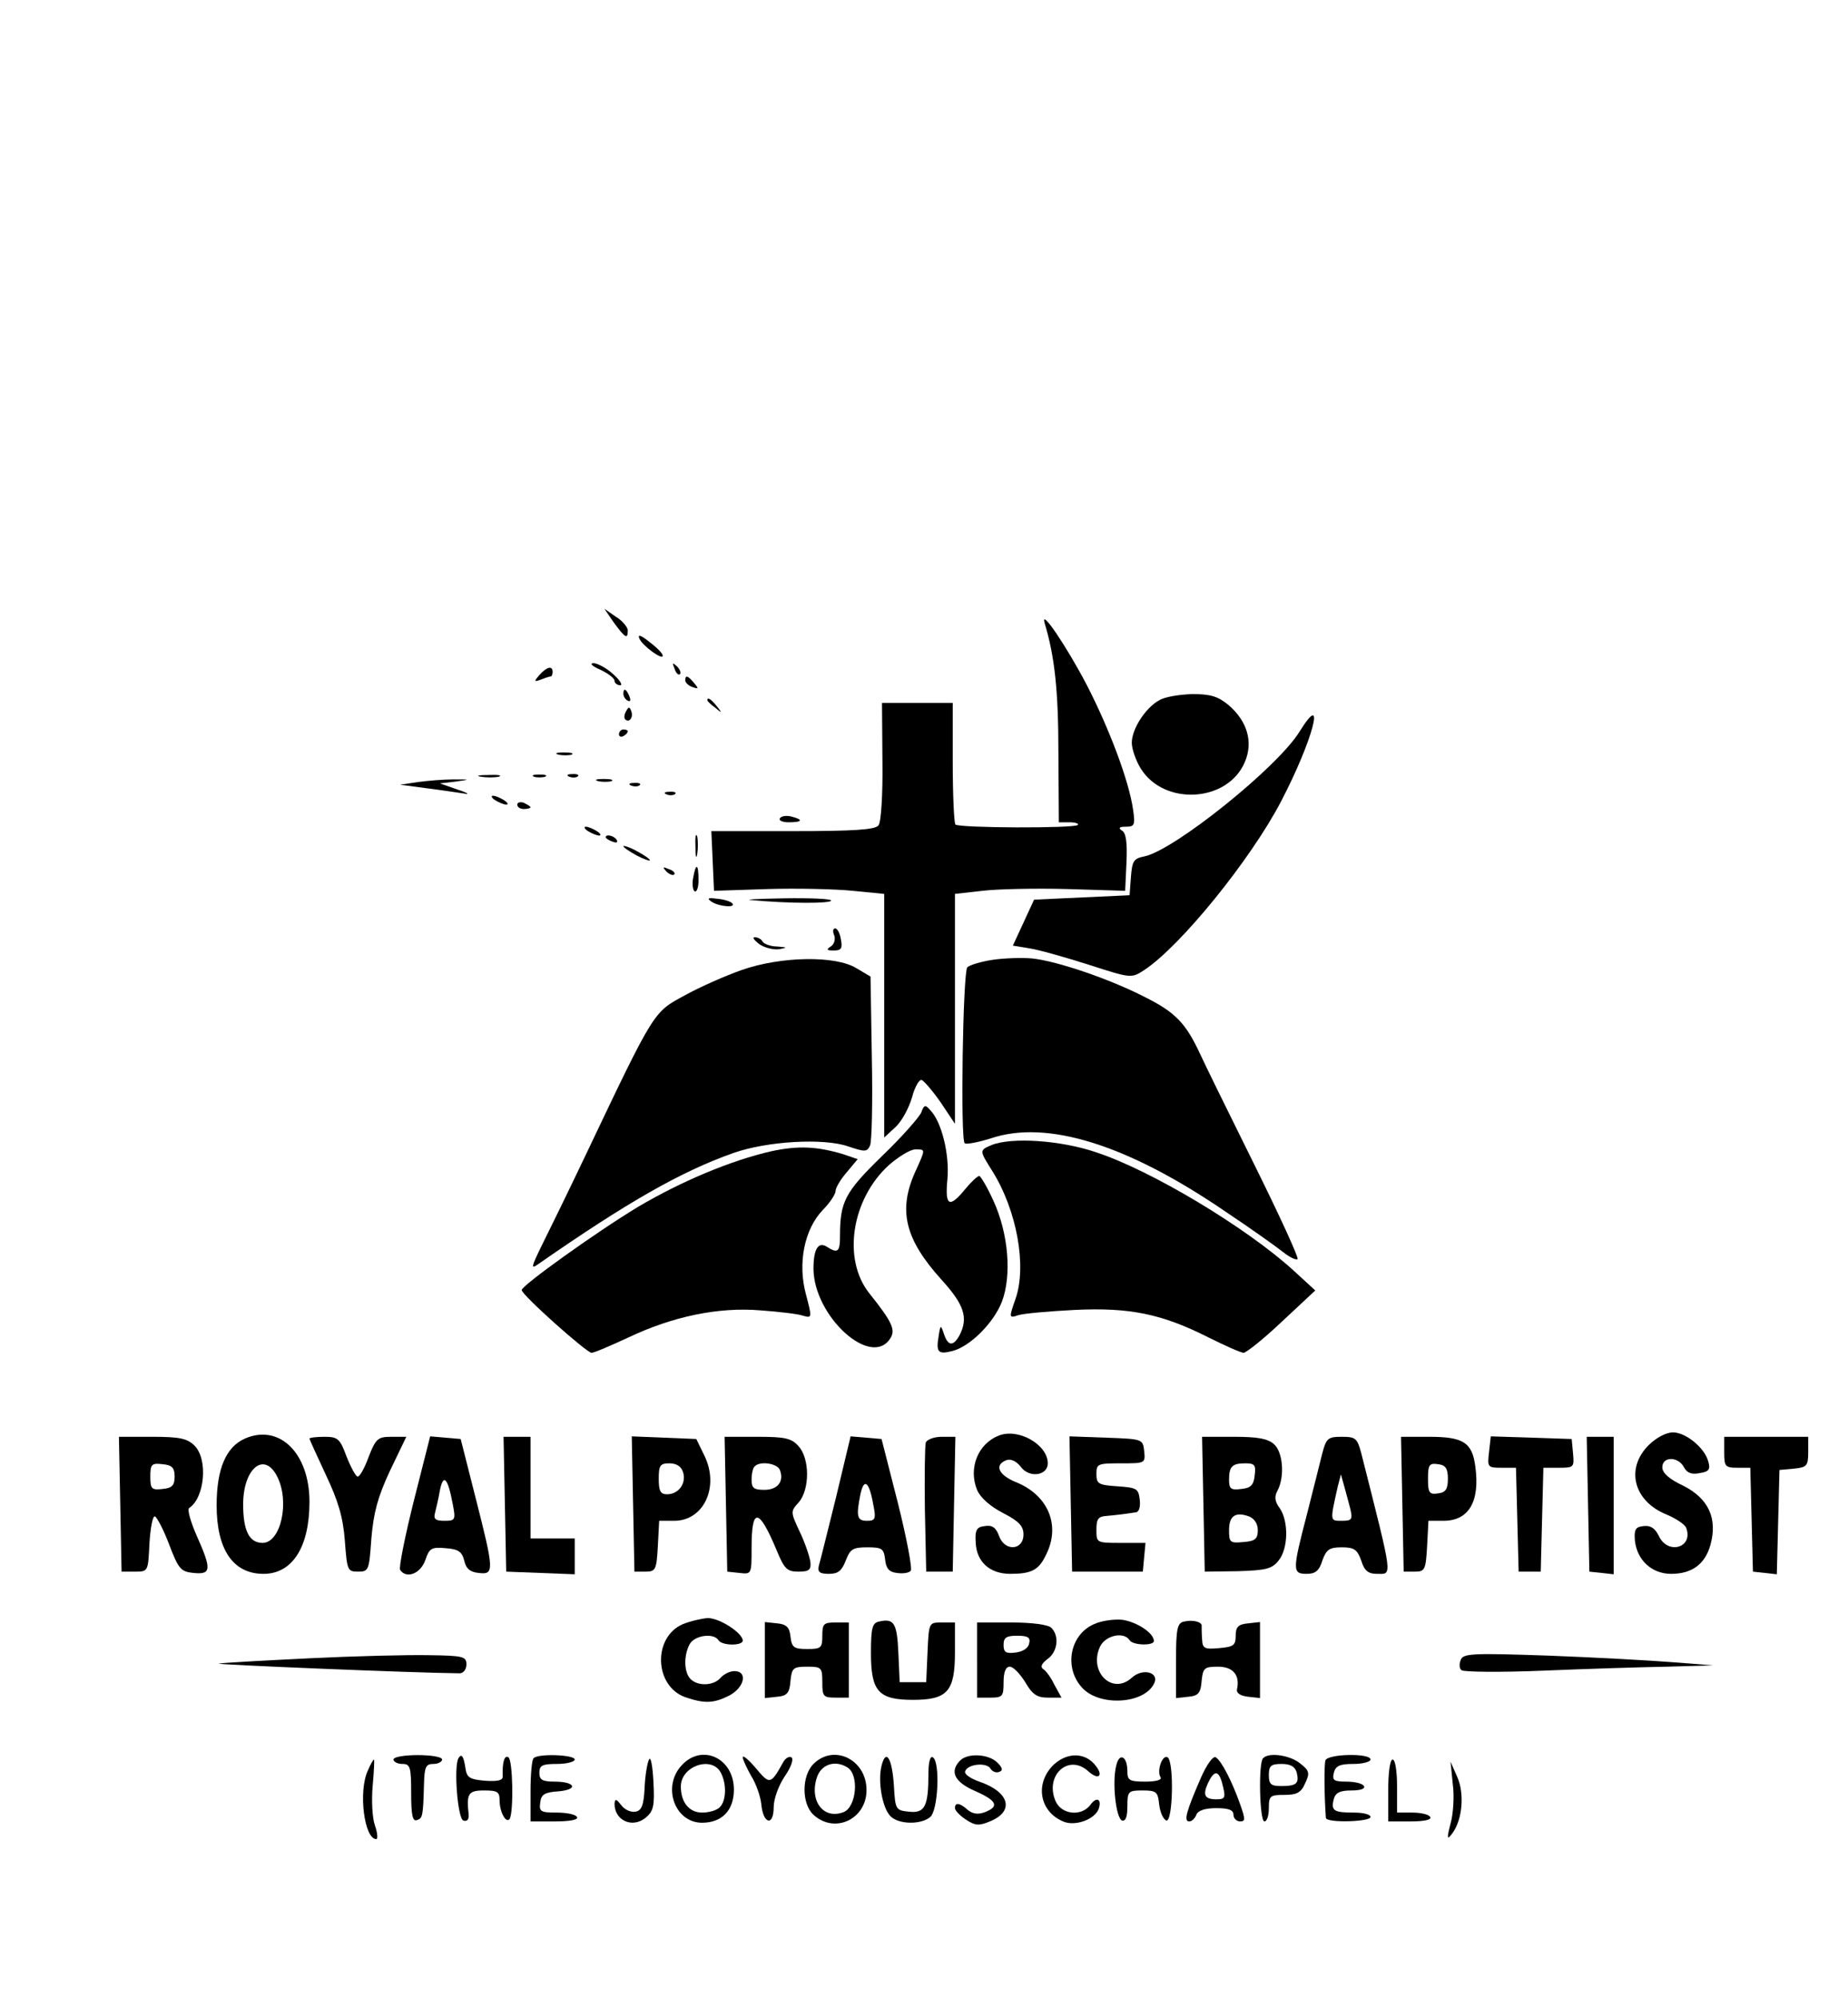 <?xml version="1.0" standalone="no"?>
<!DOCTYPE svg PUBLIC "-//W3C//DTD SVG 20010904//EN"
 "http://www.w3.org/TR/2001/REC-SVG-20010904/DTD/svg10.dtd">
<svg version="1.0" xmlns="http://www.w3.org/2000/svg"
 width="418pt" height="452pt" viewBox="0 0 418 452"
 preserveAspectRatio="xMidYMid meet">

<g transform="translate(0,452) scale(0.1,-0.1)"
fill="#000000" stroke="none">
<path d="M1389 3111 c25 -34 31 -38 31 -17 0 7 -12 22 -27 31 l-26 18 22 -32z"/>
<path d="M2363 3110 c23 -76 31 -155 31 -292 l1 -158 24 0 c13 0 22 -3 19 -6
-8 -8 -269 -7 -277 1 -3 4 -6 67 -6 141 l0 134 -80 0 -80 0 1 -133 c1 -72 -3
-138 -9 -144 -7 -10 -58 -13 -194 -13 l-184 0 3 -67 3 -68 121 4 c67 2 154 0
193 -4 l71 -7 0 -276 0 -275 26 24 c14 13 30 43 37 67 6 23 16 41 22 39 5 -2
25 -25 43 -51 l32 -48 0 260 0 260 62 7 c33 4 120 6 192 4 l131 -4 3 64 c2 45
-1 67 -10 72 -9 6 -7 9 9 9 19 0 21 4 16 38 -9 65 -54 184 -105 283 -45 86
-106 177 -95 139z"/>
<path d="M1446 3076 c6 -16 54 -51 53 -39 0 5 -13 18 -30 31 -19 15 -27 18
-23 8z"/>
<path d="M1358 3005 c17 -8 32 -19 32 -25 0 -5 6 -10 13 -10 6 0 -1 12 -16 25
-15 14 -36 25 -45 25 -9 -1 -2 -7 16 -15z"/>
<path d="M1526 3007 c3 -10 9 -15 12 -12 3 3 0 11 -7 18 -10 9 -11 8 -5 -6z"/>
<path d="M1220 2993 c-13 -15 -12 -16 4 -10 10 4 20 7 22 7 2 0 4 5 4 10 0 15
-13 12 -30 -7z"/>
<path d="M1550 2981 c0 -5 7 -12 16 -15 14 -5 15 -4 4 9 -14 17 -20 19 -20 6z"/>
<path d="M1410 2951 c0 -6 4 -13 10 -16 6 -3 7 1 4 9 -7 18 -14 21 -14 7z"/>
<path d="M2622 2936 c-31 -17 -62 -65 -62 -96 0 -14 9 -40 20 -58 53 -86 198
-77 236 15 19 45 5 92 -37 128 -24 20 -41 25 -82 25 -29 -1 -62 -6 -75 -14z"/>
<path d="M1600 2936 c0 -2 8 -10 18 -17 15 -13 16 -12 3 4 -13 16 -21 21 -21
13z"/>
<path d="M1416 2911 c-4 -7 -5 -15 -2 -18 9 -9 19 4 14 18 -4 11 -6 11 -12 0z"/>
<path d="M2940 2866 c-49 -81 -284 -269 -351 -283 -25 -5 -28 -10 -31 -47 l-3
-41 -108 -5 -108 -5 -24 -52 -24 -52 37 -6 c20 -3 81 -20 134 -37 96 -31 97
-31 125 -13 83 54 243 252 311 383 71 136 103 256 42 158z"/>
<path d="M1400 2859 c0 -5 5 -7 10 -4 6 3 10 8 10 11 0 2 -4 4 -10 4 -5 0 -10
-5 -10 -11z"/>
<path d="M1263 2813 c9 -2 23 -2 30 0 6 3 -1 5 -18 5 -16 0 -22 -2 -12 -5z"/>
<path d="M1088 2763 c12 -2 30 -2 40 0 9 3 -1 5 -23 4 -22 0 -30 -2 -17 -4z"/>
<path d="M1208 2763 c6 -2 18 -2 25 0 6 3 1 5 -13 5 -14 0 -19 -2 -12 -5z"/>
<path d="M1288 2763 c7 -3 16 -2 19 1 4 3 -2 6 -13 5 -11 0 -14 -3 -6 -6z"/>
<path d="M945 2751 l-40 -6 60 -8 c32 -4 71 -10 85 -12 14 -3 7 2 -15 9 l-40
14 35 4 c35 5 35 5 -5 5 -22 0 -58 -3 -80 -6z"/>
<path d="M1353 2753 c9 -2 23 -2 30 0 6 3 -1 5 -18 5 -16 0 -22 -2 -12 -5z"/>
<path d="M1428 2743 c7 -3 16 -2 19 1 4 3 -2 6 -13 5 -11 0 -14 -3 -6 -6z"/>
<path d="M1508 2723 c7 -3 16 -2 19 1 4 3 -2 6 -13 5 -11 0 -14 -3 -6 -6z"/>
<path d="M1120 2710 c8 -5 20 -10 25 -10 6 0 3 5 -5 10 -8 5 -19 10 -25 10 -5
0 -3 -5 5 -10z"/>
<path d="M1170 2700 c0 -6 7 -10 15 -10 8 0 15 2 15 4 0 2 -7 6 -15 10 -8 3
-15 1 -15 -4z"/>
<path d="M1764 2669 c-3 -5 6 -9 20 -9 31 0 34 6 6 13 -11 3 -23 1 -26 -4z"/>
<path d="M1330 2640 c8 -5 20 -10 25 -10 6 0 3 5 -5 10 -8 5 -19 10 -25 10 -5
0 -3 -5 5 -10z"/>
<path d="M1573 2605 c0 -22 2 -30 4 -17 2 12 2 30 0 40 -3 9 -5 -1 -4 -23z"/>
<path d="M1370 2626 c0 -2 7 -7 16 -10 8 -3 12 -2 9 4 -6 10 -25 14 -25 6z"/>
<path d="M1410 2606 c0 -3 14 -12 30 -21 17 -9 30 -13 30 -11 0 3 -13 12 -30
21 -16 9 -30 13 -30 11z"/>
<path d="M1507 2549 c7 -7 15 -10 18 -7 3 3 -2 9 -12 12 -14 6 -15 5 -6 -5z"/>
<path d="M1568 2535 c-3 -14 -1 -28 3 -31 5 -3 9 9 9 25 0 38 -6 40 -12 6z"/>
<path d="M1610 2480 c17 -11 57 -14 46 -3 -4 4 -19 9 -34 10 -21 3 -24 1 -12
-7z"/>
<path d="M1700 2484 c84 -8 180 -8 180 -1 0 4 -48 6 -107 5 -60 -1 -92 -3 -73
-4z"/>
<path d="M1887 2404 c3 -9 0 -20 -8 -25 -11 -7 -9 -9 7 -9 17 0 20 5 16 25 -2
14 -8 25 -13 25 -5 0 -6 -7 -2 -16z"/>
<path d="M1718 2384 c12 -8 32 -13 45 -11 19 4 18 4 -5 6 -15 0 -30 6 -33 11
-3 6 -11 10 -18 10 -6 0 -1 -7 11 -16z"/>
<path d="M2246 2349 c-27 -4 -53 -12 -58 -17 -10 -10 -16 -388 -6 -398 4 -3
30 2 59 11 127 43 309 -14 530 -165 57 -38 116 -80 131 -92 15 -12 30 -19 33
-16 3 3 -41 99 -98 214 -57 115 -112 227 -122 249 -33 71 -56 95 -126 130 -80
41 -198 81 -254 87 -22 2 -62 1 -89 -3z"/>
<path d="M1678 2326 c-37 -13 -96 -39 -130 -58 -70 -38 -67 -32 -222 -358 -38
-80 -83 -172 -99 -204 -26 -53 -27 -58 -9 -45 200 139 322 209 441 251 77 27
204 34 259 15 39 -13 43 -13 50 2 4 9 6 98 4 199 l-3 183 -32 19 c-47 29 -170
27 -259 -4z"/>
<path d="M2084 2004 c-4 -10 -43 -55 -89 -99 -84 -82 -95 -103 -95 -181 0 -36
-5 -40 -30 -24 -19 12 -30 -5 -30 -50 1 -108 131 -226 174 -157 12 19 4 37
-48 102 -61 77 -40 213 45 290 22 19 48 35 59 35 24 0 24 2 0 -51 -39 -87 -23
-152 59 -243 52 -57 62 -87 41 -127 -14 -25 -26 -24 -35 4 -7 21 -8 21 -12 -6
-6 -36 -1 -41 31 -33 40 10 93 63 112 111 23 60 15 155 -19 229 -14 31 -29 56
-32 56 -4 0 -18 -13 -32 -30 -36 -44 -46 -38 -40 23 5 55 -13 130 -39 156 -11
13 -14 12 -20 -5z"/>
<path d="M2243 1930 c-28 -12 -28 -12 1 -58 56 -89 79 -216 53 -290 -15 -43
-15 -44 6 -37 12 4 70 9 128 12 124 6 197 -9 302 -62 38 -19 74 -35 80 -35 7
1 46 32 87 71 l75 70 -49 45 c-105 96 -322 227 -448 268 -80 27 -190 34 -235
16z"/>
<path d="M1745 1916 c-92 -21 -204 -68 -302 -126 -96 -58 -263 -178 -263 -188
0 -11 147 -142 158 -142 6 0 43 16 84 35 99 47 203 69 298 61 41 -3 85 -8 96
-12 21 -6 21 -5 7 48 -19 70 -4 147 38 191 16 16 29 36 29 43 0 7 11 26 25 42
l25 30 -32 11 c-60 18 -102 20 -163 7z"/>
<path d="M554 1266 c-43 -19 -64 -69 -64 -151 0 -100 37 -155 106 -155 65 0
104 60 104 163 0 110 -68 177 -146 143z m73 -86 c29 -57 8 -150 -33 -150 -30
0 -44 27 -44 87 0 82 48 121 77 63z"/>
<path d="M2260 1273 c-48 -18 -70 -74 -50 -123 7 -17 29 -37 58 -52 37 -19 47
-30 47 -49 0 -36 -42 -39 -55 -4 -7 20 -16 26 -33 23 -18 -2 -22 -9 -20 -38 2
-43 32 -70 78 -70 47 0 64 8 80 41 35 67 7 136 -66 166 -40 16 -51 39 -23 50
10 4 23 -2 33 -15 19 -26 61 -20 61 8 0 42 -66 80 -110 63z"/>
<path d="M3729 1251 c-53 -53 -34 -127 41 -157 21 -9 41 -22 44 -30 17 -45
-42 -62 -62 -18 -9 18 -19 24 -35 22 -18 -2 -21 -8 -19 -33 5 -44 38 -75 82
-75 47 0 77 22 89 66 16 59 -4 104 -61 133 -32 15 -48 29 -48 42 0 25 36 25
49 0 7 -13 18 -17 36 -13 21 3 24 9 19 26 -8 31 -51 66 -80 66 -15 0 -38 -12
-55 -29z"/>
<path d="M272 1118 l3 -153 30 0 c30 0 30 0 33 63 2 34 7 62 12 62 4 0 19 -28
32 -62 22 -58 27 -63 56 -66 40 -4 41 8 7 84 -14 32 -22 60 -17 63 35 23 43
110 12 141 -16 16 -33 20 -95 20 l-76 0 3 -152z m123 62 c0 -20 -6 -26 -27
-28 -25 -3 -28 0 -28 28 0 28 3 31 28 28 21 -2 27 -8 27 -28z"/>
<path d="M700 1266 c0 -2 17 -39 37 -82 28 -59 39 -96 43 -149 5 -67 6 -70 30
-70 24 0 25 3 30 75 5 58 14 93 42 153 l37 77 -34 0 c-30 0 -35 -4 -51 -45 -9
-25 -20 -45 -25 -45 -4 0 -15 20 -25 45 -15 41 -20 45 -50 45 -19 0 -34 -2
-34 -4z"/>
<path d="M936 1125 c-20 -80 -34 -150 -31 -156 14 -21 46 -9 57 22 9 27 14 30
46 27 29 -2 37 -8 42 -28 4 -18 13 -26 33 -28 35 -4 35 4 -7 169 l-34 134 -35
3 -34 3 -37 -146z m88 -7 c7 -36 6 -38 -19 -38 -20 0 -25 4 -21 18 2 9 8 32
11 51 8 39 18 28 29 -31z"/>
<path d="M1142 1118 l3 -153 78 -3 77 -3 0 41 0 40 -50 0 -50 0 0 115 0 115
-30 0 -31 0 3 -152z"/>
<path d="M1432 1118 l3 -153 25 0 c23 0 25 4 28 58 l3 57 34 0 c67 0 103 77
68 148 l-18 37 -73 3 -73 3 3 -153z m113 72 c8 -25 -10 -50 -36 -50 -15 0 -19
7 -19 35 0 30 3 35 24 35 16 0 27 -7 31 -20z"/>
<path d="M1642 1118 l3 -153 28 -3 c27 -3 27 -3 27 57 0 92 16 91 56 -4 18
-44 24 -50 50 -50 24 0 29 4 27 22 -2 13 -12 43 -24 68 -21 45 -21 46 -3 66
26 29 26 100 0 128 -16 18 -31 21 -93 21 l-74 0 3 -152z m122 77 c10 -26 -5
-45 -35 -45 -24 0 -29 4 -29 23 0 13 3 27 7 30 12 13 51 7 57 -8z"/>
<path d="M1891 1133 c-19 -76 -36 -146 -39 -155 -3 -14 2 -18 23 -18 21 0 29
7 38 30 10 26 16 30 49 30 33 0 37 -3 40 -27 2 -21 9 -29 27 -31 13 -2 27 0
31 5 4 4 -9 73 -29 153 l-37 145 -35 3 -35 3 -33 -138z m84 -15 c7 -34 5 -38
-14 -38 -22 0 -25 9 -15 59 8 39 20 30 29 -21z"/>
<path d="M2094 1257 c-2 -7 -3 -76 -2 -152 l3 -140 30 0 30 0 3 153 3 152 -31
0 c-17 0 -33 -6 -36 -13z"/>
<path d="M2422 1118 l3 -153 80 0 80 0 3 33 3 32 -55 0 c-56 0 -56 0 -56 30 0
24 4 30 23 31 12 1 29 3 37 4 8 1 21 3 28 4 8 0 12 11 10 29 -3 25 -7 27 -50
30 -43 3 -48 5 -48 28 0 23 3 24 56 24 54 0 55 0 52 28 -3 27 -4 27 -86 30
l-83 3 3 -153z"/>
<path d="M2722 1118 l3 -153 75 1 c63 2 77 5 92 24 22 27 23 88 3 118 -12 16
-13 27 -5 41 16 31 12 86 -8 104 -14 13 -38 17 -91 17 l-72 0 3 -152z m116 65
c-2 -22 -9 -29 -30 -31 -24 -3 -28 0 -28 21 0 30 7 37 37 37 21 0 24 -4 21
-27z m7 -124 c0 -20 -6 -25 -32 -27 -31 -3 -33 -1 -33 27 0 32 14 42 45 31 12
-5 20 -16 20 -31z"/>
<path d="M2991 1233 c-5 -21 -21 -83 -35 -139 -33 -127 -33 -134 0 -134 19 0
28 7 35 30 9 25 16 30 44 30 28 0 35 -5 44 -30 7 -23 16 -30 35 -30 36 0 38
-16 -35 273 -9 34 -13 37 -44 37 -31 0 -35 -3 -44 -37z m63 -125 c6 -25 4 -28
-19 -28 -27 0 -27 -2 -9 78 l7 27 7 -25 c4 -14 10 -37 14 -52z"/>
<path d="M3172 1118 l3 -153 25 0 c23 0 25 4 28 58 l3 57 34 0 c57 0 83 43 72
123 -7 54 -27 67 -104 67 l-64 0 3 -152z m103 57 c0 -23 -5 -31 -22 -33 -20
-3 -23 1 -23 33 0 32 3 36 23 33 17 -2 22 -10 22 -33z"/>
<path d="M3368 1235 c-4 -34 -3 -35 29 -35 l32 0 3 -117 3 -118 25 0 25 0 3
118 3 117 35 0 c34 0 35 1 32 33 l-3 32 -91 3 -92 3 -4 -36z"/>
<path d="M3592 1118 l3 -153 28 -3 27 -3 0 155 0 156 -30 0 -31 0 3 -152z"/>
<path d="M3900 1235 c0 -32 2 -35 30 -35 l29 0 3 -117 3 -118 27 -3 27 -3 3
118 3 118 33 3 c29 3 32 6 32 38 l0 34 -95 0 -95 0 0 -35z"/>
<path d="M1544 846 c-68 -30 -64 -140 6 -165 44 -15 65 -14 100 4 34 18 42 55
11 55 -10 0 -24 -7 -31 -15 -15 -18 -51 -20 -68 -3 -15 15 -16 53 -2 79 11 20
54 26 65 9 8 -13 55 -13 55 -1 0 17 -52 51 -79 51 -14 -1 -40 -7 -57 -14z"/>
<path d="M1988 852 c-15 -3 -18 -15 -18 -71 0 -87 17 -106 95 -106 78 0 95 19
95 107 l0 68 -30 0 c-29 0 -29 0 -32 -67 l-3 -68 -30 0 -30 0 -3 67 c-3 67
-10 78 -44 70z"/>
<path d="M2474 846 c-56 -25 -68 -102 -24 -146 40 -40 137 -34 160 11 14 26
-25 37 -50 14 -44 -40 -98 13 -72 70 12 26 54 35 67 15 7 -12 55 -13 55 -2 0
18 -38 43 -71 48 -19 2 -48 -2 -65 -10z"/>
<path d="M2678 852 c-15 -3 -18 -16 -18 -88 l0 -85 28 3 c22 2 28 8 30 36 3
29 6 32 37 32 34 0 50 -19 43 -51 -2 -9 8 -15 25 -17 l27 -3 0 86 0 86 -27 -3
c-22 -2 -28 -8 -28 -28 0 -22 -5 -25 -37 -28 -34 -3 -38 -1 -39 20 -1 13 -1
26 -1 30 2 9 -20 15 -40 10z"/>
<path d="M1730 765 l0 -86 28 3 c22 2 28 8 30 36 3 29 6 32 38 32 32 0 34 -2
34 -35 0 -32 2 -35 30 -35 l30 0 0 85 0 85 -30 0 c-27 0 -30 -3 -30 -30 0 -28
-3 -30 -34 -30 -30 0 -35 3 -38 28 -2 21 -9 28 -30 30 l-28 3 0 -86z"/>
<path d="M2210 765 l0 -85 30 0 c28 0 30 3 30 35 0 23 5 35 14 35 8 0 23 -16
35 -35 16 -28 27 -35 51 -35 l31 0 -16 29 c-8 17 -20 33 -26 36 -6 5 -3 12 10
22 23 16 28 52 9 71 -7 7 -43 12 -90 12 l-78 0 0 -85z m118 38 c-2 -11 -14
-19 -31 -21 -22 -3 -27 1 -27 17 0 17 6 21 31 21 24 0 30 -4 27 -17z"/>
<path d="M700 769 c-102 -5 -194 -10 -205 -12 -15 -2 439 -21 545 -22 8 0 15
9 15 20 0 18 -7 20 -85 21 -47 1 -168 -2 -270 -7z"/>
<path d="M3304 765 c-4 -9 -3 -20 2 -23 5 -4 88 -5 184 -1 96 4 222 8 280 9
l105 3 -90 7 c-49 4 -177 11 -282 15 -174 6 -194 5 -199 -10z"/>
<path d="M890 540 c0 -5 9 -10 20 -10 18 0 20 -7 20 -66 0 -48 3 -65 13 -61
13 4 14 9 16 80 1 40 4 47 21 47 11 0 20 5 20 10 0 6 -25 10 -55 10 -30 0 -55
-4 -55 -10z"/>
<path d="M1037 543 c-11 -19 -2 -136 11 -141 9 -3 13 3 12 14 -5 47 -1 54 35
54 30 0 35 -3 35 -22 0 -27 15 -54 23 -42 9 17 7 133 -3 139 -9 6 -14 -11 -13
-43 1 -9 -11 -12 -40 -10 -34 3 -41 7 -44 27 -4 28 -9 36 -16 24z"/>
<path d="M1207 543 c-4 -3 -7 -37 -7 -75 l0 -68 56 0 c34 0 53 4 49 10 -3 6
-24 10 -46 10 -36 0 -40 2 -37 23 2 18 10 23 41 25 46 4 39 22 -9 22 -27 0
-34 4 -34 20 0 17 7 20 40 20 22 0 40 5 40 10 0 11 -83 14 -93 3z"/>
<path d="M1468 540 c-4 -8 -9 -37 -10 -65 -2 -39 -7 -51 -21 -53 -10 -2 -25 5
-32 15 -11 14 -14 15 -15 3 0 -38 40 -56 70 -32 18 15 21 26 18 82 -2 36 -6
58 -10 50z"/>
<path d="M1542 527 c-45 -48 -16 -130 46 -130 45 0 72 28 72 75 0 71 -72 105
-118 55z m88 -16 c14 -26 13 -64 -2 -79 -7 -7 -24 -12 -40 -12 -29 0 -48 23
-48 59 0 46 69 70 90 32z"/>
<path d="M1680 545 c0 -5 9 -24 19 -42 11 -17 21 -46 23 -64 4 -45 28 -51 28
-7 0 19 11 49 25 70 14 20 21 39 15 43 -5 3 -14 -2 -19 -12 -28 -50 -30 -50
-61 -13 -16 19 -30 31 -30 25z"/>
<path d="M1840 530 c-27 -27 -27 -90 0 -115 48 -44 120 -10 120 56 0 69 -74
105 -120 59z m77 -8 c27 -17 20 -90 -9 -101 -47 -18 -79 28 -59 82 11 27 41
36 68 19z"/>
<path d="M1994 526 c-9 -36 2 -96 20 -114 18 -19 69 -20 90 -2 18 14 23 125 6
135 -6 4 -10 -11 -10 -37 0 -74 -8 -90 -44 -86 -30 3 -31 5 -34 58 -4 63 -18
86 -28 46z"/>
<path d="M2172 538 c-25 -25 -13 -49 33 -69 50 -22 56 -35 23 -48 -16 -6 -28
-4 -39 5 -18 16 -29 18 -29 4 0 -5 11 -17 25 -26 21 -14 30 -14 54 -4 57 23
44 67 -24 90 -20 7 -34 17 -32 23 5 17 48 21 57 7 4 -7 13 -11 20 -8 9 3 8 9
-4 21 -20 20 -67 22 -84 5z"/>
<path d="M2380 525 c-40 -43 -27 -105 27 -126 27 -10 69 6 78 29 8 23 -5 29
-19 9 -20 -26 -64 -22 -78 8 -26 58 28 109 73 69 25 -23 37 -10 14 16 -25 28
-66 25 -95 -5z"/>
<path d="M2525 527 c-10 -37 -1 -120 13 -125 8 -2 12 8 12 32 0 34 2 36 34 36
32 0 35 -3 38 -32 2 -17 9 -33 16 -36 15 -5 18 133 3 143 -12 7 -25 -31 -16
-45 4 -6 -10 -10 -34 -10 -37 0 -41 3 -41 24 0 33 -18 43 -25 13z"/>
<path d="M2716 498 c-33 -76 -39 -98 -26 -98 6 0 13 7 16 15 4 10 20 15 45 15
28 0 39 -4 39 -15 0 -8 7 -15 15 -15 12 0 12 5 0 39 -18 51 -42 98 -55 106 -6
4 -21 -17 -34 -47z m48 -10 c9 -34 8 -38 -12 -38 -27 0 -32 9 -20 36 14 30 24
30 32 2z"/>
<path d="M2857 543 c-11 -10 -8 -143 3 -143 6 0 10 14 10 30 0 28 3 30 35 30
28 0 38 5 47 26 11 23 10 29 -11 45 -23 19 -71 26 -84 12z m76 -32 c6 -25 0
-31 -35 -31 -23 0 -28 4 -28 25 0 21 5 25 29 25 20 0 30 -6 34 -19z"/>
<path d="M2998 538 c-3 -10 -3 -74 1 -130 1 -12 101 -9 101 2 0 6 -17 10 -38
10 -45 0 -52 4 -45 31 4 14 14 19 40 19 20 0 32 4 28 10 -3 6 -21 10 -40 10
-28 0 -32 3 -28 20 4 16 14 20 44 20 22 0 39 5 39 10 0 15 -97 13 -102 -2z"/>
<path d="M832 515 c-22 -47 -8 -155 19 -155 4 0 3 14 -3 31 -6 17 -8 57 -5 90
3 32 4 59 3 59 -2 0 -8 -11 -14 -25z"/>
<path d="M3140 470 l0 -70 51 0 c31 0 48 4 44 10 -3 6 -22 10 -41 10 l-34 0 0
60 c0 33 -4 60 -10 60 -6 0 -10 -30 -10 -70z"/>
<path d="M3286 485 c4 -28 1 -69 -5 -90 -9 -35 -8 -38 4 -22 23 31 28 90 11
128 l-15 34 5 -50z"/>
</g>
</svg>
